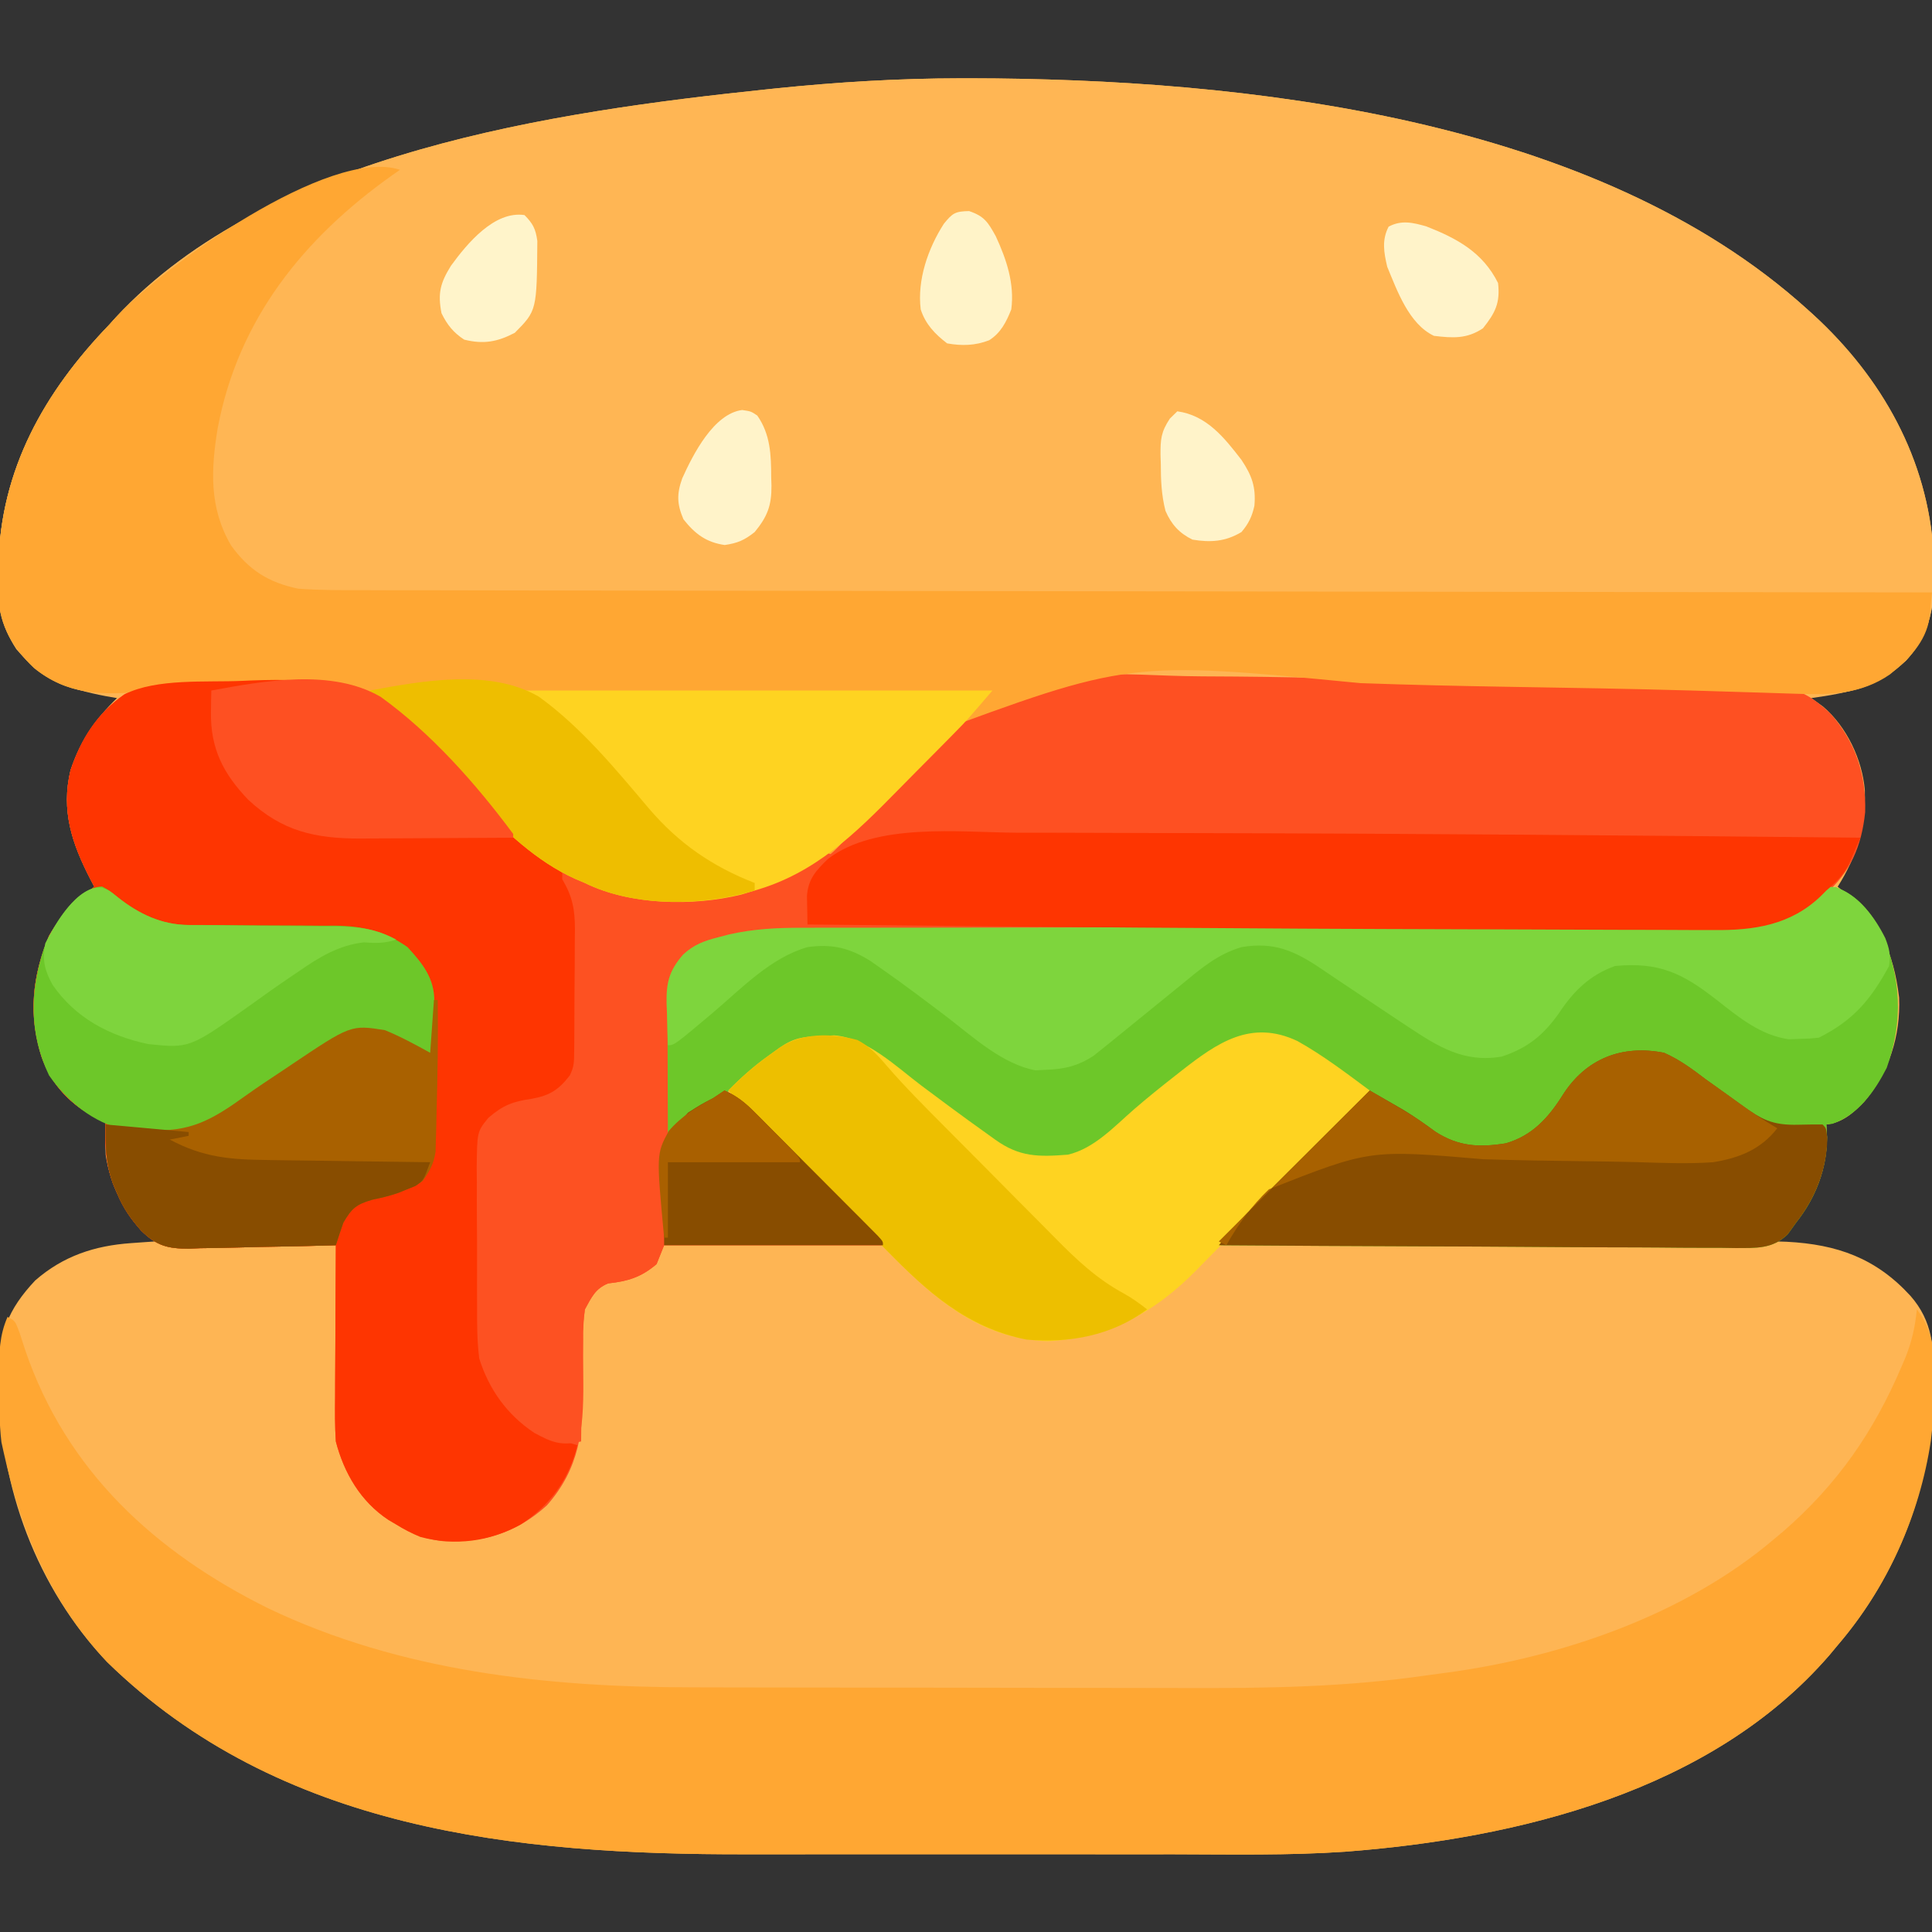<?xml version="1.0" encoding="UTF-8"?>
<svg version="1.1" xmlns="http://www.w3.org/2000/svg" width="512" height="512">
<rect width="100%" height="100%" fill="#333333" stroke="none"/>
<path d="M0 0 C0.759 -0.001 1.518 -0.001 2.3 -0.002 C75.315 0.099 168.166 10.375 224.375 61.25 C224.89 61.716 225.405 62.182 225.936 62.662 C244.125 79.346 256.281 100.891 257.793 125.871 C258.192 136.819 258.245 145.864 250.508 154.281 C243.141 161.275 235.17 162.883 225.375 164.25 C226.922 165.364 226.922 165.364 228.5 166.5 C234.745 171.806 238.9 180.531 239.578 188.695 C239.748 198.405 237.54 206.058 232.375 214.25 C232.894 214.662 233.414 215.075 233.949 215.5 C243.364 223.297 247.182 231.427 248.66 243.598 C249.086 253.8 245.948 263.468 239.375 271.25 C236.478 274.233 233.655 276.756 229.375 277.25 C229.468 278.921 229.468 278.921 229.562 280.625 C229.528 290.415 225.396 299.339 218.562 306.25 C217.841 306.91 217.119 307.57 216.375 308.25 C217.186 308.276 217.997 308.302 218.832 308.328 C232.259 309.016 242.523 312.669 251.688 322.688 C257.591 329.437 257.895 336.413 257.812 345 C257.801 346.657 257.801 346.657 257.79 348.347 C257.303 372.951 248.448 396.514 232.375 415.25 C231.66 416.11 230.944 416.97 230.207 417.855 C198.921 454.041 147.614 466.47 101.864 469.971 C86.826 470.992 71.682 470.682 56.619 470.653 C51.407 470.645 46.194 470.652 40.981 470.657 C32.237 470.663 23.493 470.656 14.749 470.641 C4.724 470.625 -5.302 470.63 -15.327 470.647 C-24.025 470.66 -32.723 470.662 -41.422 470.654 C-46.577 470.65 -51.732 470.649 -56.888 470.659 C-117.873 470.762 -180.541 464.307 -226.246 419.691 C-244.929 399.973 -254.744 373.303 -254.875 346.375 C-254.896 345.324 -254.916 344.274 -254.938 343.191 C-254.99 332.746 -252.542 326.289 -245.305 318.59 C-237.863 312.092 -229.525 309.363 -219.875 308.688 C-218.119 308.562 -218.119 308.562 -216.328 308.434 C-215.436 308.373 -214.544 308.312 -213.625 308.25 C-214.296 307.683 -214.296 307.683 -214.98 307.105 C-221.429 301.235 -225.32 293.915 -226.625 285.25 C-226.689 283.647 -226.711 282.042 -226.688 280.438 C-226.678 279.647 -226.669 278.857 -226.66 278.043 C-226.649 277.451 -226.637 276.86 -226.625 276.25 C-227.285 276.064 -227.945 275.879 -228.625 275.688 C-235.897 272.203 -240.936 266.836 -243.625 259.25 C-247.137 248.108 -246.083 238.009 -241.625 227.25 C-238.542 221.863 -234.528 217.986 -229.625 214.25 C-229.963 213.609 -230.3 212.969 -230.648 212.309 C-235.551 202.8 -238.504 194.096 -235.938 183.379 C-233.388 175.72 -229.378 169.849 -223.625 164.25 C-224.543 164.091 -225.461 163.933 -226.406 163.77 C-236.743 161.804 -243.42 159.294 -250.301 151.289 C-254.495 144.831 -255.146 139.44 -255.062 131.875 C-255.055 130.907 -255.047 129.939 -255.04 128.941 C-254.467 103.586 -242.902 83.183 -225.625 65.25 C-225.054 64.616 -224.483 63.982 -223.895 63.328 C-183.43 19.639 -107.512 8.803 -51.5 2.938 C-50.723 2.856 -49.946 2.775 -49.146 2.691 C-32.785 1.004 -16.45 0.014 0 0 Z " fill="#FEB554" transform="translate(254.625,20.75)"/>
<path d="M0 0 C0.759 -0.001 1.518 -0.001 2.3 -0.002 C75.315 0.099 168.166 10.375 224.375 61.25 C224.89 61.716 225.405 62.182 225.936 62.662 C244.125 79.346 256.281 100.891 257.793 125.871 C258.192 136.819 258.245 145.864 250.508 154.281 C243.446 160.986 235.903 163.399 226.158 163.261 C224.564 163.214 222.969 163.16 221.374 163.101 C220.49 163.074 219.606 163.046 218.695 163.018 C216.764 162.958 214.833 162.896 212.902 162.831 C207.522 162.652 202.141 162.495 196.761 162.337 C195.613 162.303 194.466 162.27 193.284 162.235 C177.204 161.773 161.121 161.518 145.037 161.26 C131.972 161.043 118.916 160.752 105.857 160.287 C44.591 154.342 44.591 154.342 -10.254 174.652 C-17.718 181.819 -23.438 190.046 -28.729 198.888 C-34.47 208.148 -44.451 212.347 -54.625 215.25 C-55.801 215.606 -56.976 215.962 -58.188 216.328 C-71.028 219.464 -87.676 219.138 -99.625 213.25 C-100.474 212.888 -101.324 212.526 -102.199 212.152 C-111.62 207.896 -118.436 202.121 -124.432 193.808 C-134.109 180.486 -145.693 164.783 -162.899 161.861 C-180.555 159.527 -198.943 160.853 -216.612 162.532 C-227.54 163.523 -236.818 163.428 -245.625 156.25 C-251.249 150.906 -254.652 145.187 -255.059 137.352 C-255.082 135.526 -255.083 133.7 -255.062 131.875 C-255.055 130.907 -255.047 129.939 -255.04 128.941 C-254.467 103.586 -242.902 83.183 -225.625 65.25 C-225.054 64.616 -224.483 63.982 -223.895 63.328 C-183.43 19.639 -107.512 8.803 -51.5 2.938 C-50.723 2.856 -49.946 2.775 -49.146 2.691 C-32.785 1.004 -16.45 0.014 0 0 Z " fill="#FFB654" transform="translate(254.625,20.75)"/>
<path d="M0 0 C1.069 -0.048 1.069 -0.048 2.16 -0.096 C18.987 -0.753 33.29 -0.252 46.605 11.227 C54.585 18.612 61.77 26.946 68.252 35.671 C74.444 43.941 82.052 49.413 91.75 52.938 C92.387 53.184 93.024 53.43 93.68 53.684 C108.349 59.276 127.426 58.575 141.875 52.562 C142.768 52.2 143.662 51.838 144.582 51.465 C155.007 46.741 162.054 39.52 169.182 30.822 C182.412 15.033 194.927 0.603 216.408 -1.448 C226.147 -2.014 235.837 -1.805 245.576 -1.387 C251.448 -1.174 257.321 -1.173 263.197 -1.146 C273.022 -1.072 282.837 -0.865 292.657 -0.558 C306.498 -0.126 320.335 0.054 334.181 0.189 C344.982 0.303 355.782 0.484 366.582 0.676 C367.733 0.696 368.884 0.715 370.069 0.736 C376.673 0.853 383.275 1.005 389.877 1.207 C391.871 1.264 393.866 1.312 395.861 1.349 C398.588 1.403 401.312 1.492 404.038 1.592 C404.822 1.6 405.606 1.608 406.414 1.616 C412.633 1.908 416.34 4.406 420.875 8.562 C427.544 16.07 430.48 24.841 430.16 34.793 C429.239 43.739 426.27 50.798 419.422 56.664 C410.191 63.755 402.41 66.021 390.864 65.941 C389.789 65.946 388.713 65.95 387.604 65.955 C384.016 65.966 380.429 65.957 376.841 65.947 C374.261 65.951 371.682 65.957 369.102 65.964 C363.555 65.976 358.007 65.978 352.46 65.973 C344.424 65.966 336.388 65.979 328.352 65.997 C315.292 66.025 302.232 66.043 289.172 66.051 C288.391 66.052 287.611 66.052 286.806 66.053 C281.267 66.056 275.727 66.059 270.188 66.062 C263.868 66.066 257.549 66.07 251.23 66.074 C250.451 66.074 249.673 66.075 248.871 66.075 C235.864 66.084 222.858 66.104 209.851 66.133 C201.842 66.15 193.833 66.157 185.824 66.15 C179.678 66.145 173.531 66.156 167.384 66.172 C164.873 66.176 162.361 66.175 159.85 66.168 C138.14 65.7 138.14 65.7 117.875 72.562 C112.828 78.837 112.726 84.346 112.777 92.145 C112.779 92.959 112.78 93.773 112.782 94.612 C112.787 97.2 112.8 99.787 112.812 102.375 C112.818 104.135 112.822 105.895 112.826 107.654 C112.836 111.957 112.856 116.26 112.875 120.562 C117.825 116.603 122.775 112.642 127.875 108.562 C131.408 110.329 133.116 111.555 135.817 114.262 C136.578 115.019 137.338 115.777 138.122 116.557 C139.338 117.784 139.338 117.784 140.578 119.035 C141.416 119.873 142.254 120.712 143.117 121.575 C144.884 123.346 146.649 125.119 148.412 126.894 C151.123 129.623 153.842 132.344 156.562 135.064 C158.277 136.783 159.99 138.503 161.703 140.223 C162.522 141.042 163.34 141.862 164.184 142.707 C164.932 143.461 165.68 144.215 166.45 144.992 C167.113 145.659 167.776 146.326 168.459 147.013 C169.875 148.562 169.875 148.562 169.875 149.562 C150.735 149.562 131.595 149.562 111.875 149.562 C111.215 151.213 110.555 152.863 109.875 154.562 C105.773 158.064 102.243 159.112 97.023 159.68 C93.608 161.083 92.629 163.38 90.875 166.562 C90.529 169.309 90.385 171.652 90.441 174.383 C90.432 175.904 90.422 177.424 90.412 178.945 C90.421 181.308 90.437 183.671 90.46 186.033 C90.54 198.539 89.466 208.687 80.812 218.5 C72.713 225.851 63.975 228.422 53.137 227.98 C48.436 227.378 44.886 226.045 40.875 223.562 C39.829 222.944 39.829 222.944 38.762 222.312 C31.45 217.466 27.067 209.968 24.875 201.562 C24.602 197.574 24.642 193.598 24.68 189.602 C24.683 188.456 24.685 187.31 24.688 186.13 C24.699 182.482 24.725 178.835 24.75 175.188 C24.76 172.71 24.769 170.232 24.777 167.754 C24.799 161.69 24.833 155.626 24.875 149.562 C24.304 149.58 23.733 149.598 23.145 149.616 C17.175 149.794 11.206 149.914 5.234 150.002 C3.009 150.042 0.784 150.097 -1.441 150.166 C-4.649 150.264 -7.854 150.309 -11.062 150.344 C-12.049 150.385 -13.036 150.426 -14.053 150.469 C-19.699 150.473 -22.604 149.717 -26.701 145.702 C-29.415 142.642 -31.5 139.683 -33.062 135.875 C-33.443 134.984 -33.823 134.094 -34.215 133.176 C-35.676 128.98 -36.254 125.184 -36.188 120.75 C-36.178 119.96 -36.169 119.17 -36.16 118.355 C-36.149 117.764 -36.137 117.172 -36.125 116.562 C-37.115 116.284 -37.115 116.284 -38.125 116 C-45.397 112.515 -50.436 107.148 -53.125 99.562 C-56.637 88.42 -55.583 78.321 -51.125 67.562 C-48.042 62.175 -44.028 58.298 -39.125 54.562 C-39.463 53.922 -39.8 53.281 -40.148 52.621 C-45.051 43.113 -48.004 34.409 -45.438 23.691 C-42.671 15.379 -38.397 8.613 -31.125 3.562 C-22.574 -0.713 -9.56 0.424 0 0 Z " fill="#FE5022" transform="translate(64.125,180.438)"/>
<path d="M0 0 C-0.678 0.473 -1.356 0.946 -2.055 1.434 C-25.591 18.157 -42.844 39.582 -48.297 68.402 C-50.117 79.416 -50.608 89.574 -44.766 99.539 C-40.123 106.011 -34.884 109.372 -27 111 C-21.159 111.442 -15.334 111.417 -9.479 111.399 C-7.686 111.404 -5.892 111.411 -4.098 111.419 C0.819 111.437 5.735 111.436 10.652 111.433 C15.958 111.432 21.265 111.449 26.572 111.463 C35.762 111.486 44.951 111.498 54.141 111.502 C67.428 111.509 80.716 111.532 94.003 111.559 C115.561 111.602 137.119 111.632 158.677 111.654 C179.617 111.675 200.557 111.702 221.497 111.738 C222.788 111.74 224.079 111.742 225.409 111.744 C231.886 111.755 238.362 111.766 244.839 111.778 C298.559 111.871 352.28 111.943 406 112 C405.857 113.45 405.709 114.9 405.559 116.349 C405.436 117.56 405.436 117.56 405.311 118.795 C404.42 125.11 399.634 129.916 394.82 133.75 C387.152 139.015 378.925 139.181 369.999 138.851 C369.115 138.824 368.231 138.796 367.32 138.768 C365.389 138.708 363.458 138.646 361.527 138.581 C356.147 138.402 350.766 138.245 345.386 138.087 C344.238 138.053 343.091 138.02 341.909 137.985 C325.829 137.523 309.746 137.268 293.662 137.01 C280.597 136.793 267.541 136.502 254.482 136.037 C193.216 130.092 193.216 130.092 138.371 150.402 C130.907 157.569 125.187 165.796 119.896 174.638 C114.155 183.898 104.174 188.097 94 191 C92.824 191.356 91.649 191.712 90.438 192.078 C77.597 195.214 60.949 194.888 49 189 C48.151 188.638 47.301 188.276 46.426 187.902 C37.005 183.646 30.189 177.871 24.193 169.558 C14.516 156.236 2.932 140.533 -14.274 137.611 C-31.93 135.277 -50.318 136.603 -67.987 138.282 C-78.915 139.273 -88.193 139.178 -97 132 C-102.624 126.656 -106.027 120.937 -106.434 113.102 C-106.457 111.276 -106.458 109.45 -106.438 107.625 C-106.43 106.657 -106.422 105.689 -106.415 104.691 C-105.842 79.336 -94.277 58.933 -77 41 C-76.429 40.366 -75.858 39.732 -75.27 39.078 C-62.967 25.795 -18.599 -6.2 0 0 Z " fill="#FFA733" transform="translate(106,45)"/>
<path d="M0 0 C7.046 8.884 4.855 24.045 3.7 34.794 C0.717 54.697 -7.892 73.721 -21 89 C-21.715 89.86 -22.431 90.72 -23.168 91.605 C-54.454 127.791 -105.761 140.22 -151.511 143.721 C-166.549 144.742 -181.693 144.432 -196.756 144.403 C-201.968 144.395 -207.181 144.402 -212.394 144.407 C-221.138 144.413 -229.882 144.406 -238.626 144.391 C-248.651 144.375 -258.677 144.38 -268.702 144.397 C-277.4 144.41 -286.098 144.412 -294.797 144.404 C-299.952 144.4 -305.107 144.399 -310.263 144.409 C-371.248 144.512 -433.916 138.057 -479.621 93.441 C-494.404 77.838 -502.44 58.709 -507 38 C-507.307 36.61 -507.307 36.61 -507.621 35.191 C-508.222 30.134 -508.184 25.088 -508.188 20 C-508.2 18.933 -508.212 17.865 -508.225 16.766 C-508.235 11.459 -508.174 6.95 -506 2 C-504 3 -504 3 -502.773 6.289 C-502.305 7.734 -501.839 9.179 -501.375 10.625 C-490.459 42.804 -466.892 64.364 -436.949 79.207 C-401.89 95.978 -362.959 100.138 -324.538 100.161 C-322.747 100.166 -320.956 100.171 -319.165 100.176 C-314.346 100.189 -309.527 100.196 -304.708 100.2 C-301.681 100.203 -298.654 100.207 -295.627 100.212 C-286.11 100.225 -276.593 100.235 -267.075 100.239 C-256.176 100.243 -245.278 100.261 -234.379 100.29 C-225.896 100.312 -217.413 100.322 -208.93 100.323 C-203.891 100.324 -198.851 100.33 -193.812 100.348 C-172.307 100.421 -151.32 100.103 -130 97 C-128.179 96.753 -126.358 96.507 -124.537 96.262 C-94.201 92.18 -61.534 80.977 -38 61 C-37.145 60.283 -36.291 59.567 -35.41 58.828 C-21.076 46.371 -11.414 32.445 -4 15 C-3.67 14.225 -3.34 13.451 -3 12.652 C-1.303 8.417 -0.469 4.502 0 0 Z " fill="#FFA733" transform="translate(508,347)"/>
<path d="M0 0 C0.713 -0.032 1.426 -0.063 2.16 -0.096 C20.927 -0.823 34.995 0.48 49.377 13.789 C56.204 20.614 62.407 28.035 68.304 35.671 C72.603 41.228 76.496 45.269 82.667 48.752 C86.547 51.933 88.477 55.988 89.242 60.932 C89.401 63.549 89.43 66.136 89.406 68.758 C89.41 69.709 89.414 70.66 89.418 71.64 C89.421 73.638 89.413 75.637 89.396 77.635 C89.375 80.686 89.396 83.734 89.422 86.785 C89.419 88.734 89.414 90.684 89.406 92.633 C89.414 93.539 89.422 94.446 89.431 95.379 C89.349 100.92 88.619 104.197 84.875 108.562 C81.426 110.808 78.298 111.709 74.312 112.438 C69.892 113.31 67.767 115.038 64.875 118.562 C64.545 118.892 64.215 119.222 63.875 119.562 C63.75 121.37 63.694 123.182 63.666 124.993 C63.647 126.156 63.628 127.318 63.608 128.516 C63.55 133.882 63.5 139.247 63.47 144.614 C63.452 147.435 63.418 150.256 63.367 153.077 C63.295 157.152 63.273 161.226 63.254 165.301 C63.226 166.548 63.198 167.795 63.17 169.081 C63.194 179.507 66.067 188.089 73.562 195.562 C78.125 199.186 83.342 200.925 88.875 202.562 C86.684 211.578 81.705 218.464 73.875 223.562 C65.612 228.121 56.449 229.312 47.262 226.867 C44.982 225.93 42.97 224.859 40.875 223.562 C39.829 222.944 39.829 222.944 38.762 222.312 C31.45 217.466 27.067 209.968 24.875 201.562 C24.602 197.574 24.642 193.598 24.68 189.602 C24.683 188.456 24.685 187.31 24.688 186.13 C24.699 182.482 24.725 178.835 24.75 175.188 C24.76 172.71 24.769 170.232 24.777 167.754 C24.799 161.69 24.833 155.626 24.875 149.562 C24.304 149.58 23.733 149.598 23.145 149.616 C17.175 149.794 11.206 149.914 5.234 150.002 C3.009 150.042 0.784 150.097 -1.441 150.166 C-4.649 150.264 -7.854 150.309 -11.062 150.344 C-12.049 150.385 -13.036 150.426 -14.053 150.469 C-19.699 150.473 -22.604 149.717 -26.701 145.702 C-29.415 142.642 -31.5 139.683 -33.062 135.875 C-33.443 134.984 -33.823 134.094 -34.215 133.176 C-35.676 128.98 -36.254 125.184 -36.188 120.75 C-36.178 119.96 -36.169 119.17 -36.16 118.355 C-36.149 117.764 -36.137 117.172 -36.125 116.562 C-37.115 116.284 -37.115 116.284 -38.125 116 C-45.397 112.515 -50.436 107.148 -53.125 99.562 C-56.637 88.42 -55.583 78.321 -51.125 67.562 C-48.042 62.175 -44.028 58.298 -39.125 54.562 C-39.463 53.922 -39.8 53.281 -40.148 52.621 C-45.051 43.113 -48.004 34.409 -45.438 23.691 C-42.671 15.379 -38.397 8.613 -31.125 3.562 C-22.574 -0.713 -9.56 0.423 0 0 Z " fill="#FE3501" transform="translate(64.125,180.438)"/>
<path d="M0 0 C5.682 1.946 9.39 6.685 12.145 11.863 C17.387 24.065 18.028 35.294 13.555 47.875 C10.397 54.05 5.993 60.357 -0.82 62.688 C-1.357 62.749 -1.893 62.811 -2.445 62.875 C-2.353 64.546 -2.353 64.546 -2.258 66.25 C-2.287 74.576 -5.289 82.375 -10.445 88.875 C-11.54 90.4 -11.54 90.4 -12.658 91.956 C-16.717 95.938 -21.078 95.585 -26.521 95.622 C-27.887 95.6 -29.254 95.578 -30.621 95.556 C-32.07 95.554 -33.519 95.555 -34.968 95.559 C-38.892 95.561 -42.814 95.525 -46.737 95.483 C-50.841 95.446 -54.945 95.442 -59.049 95.435 C-66.816 95.417 -74.582 95.367 -82.349 95.307 C-91.193 95.24 -100.037 95.207 -108.881 95.177 C-127.069 95.114 -145.257 95.009 -163.445 94.875 C-160.306 91.165 -157.18 87.483 -153.735 84.051 C-153.075 83.391 -152.414 82.731 -151.734 82.051 C-151.043 81.365 -150.352 80.679 -149.641 79.973 C-148.555 78.889 -148.555 78.889 -147.447 77.783 C-145.157 75.499 -142.864 73.218 -140.57 70.938 C-139.008 69.38 -137.445 67.822 -135.883 66.264 C-132.073 62.465 -128.26 58.669 -124.445 54.875 C-127.783 51.423 -131.337 48.808 -135.383 46.25 C-135.991 45.856 -136.598 45.461 -137.225 45.055 C-144.398 40.474 -149.955 38.793 -158.445 39.875 C-165.691 42.232 -171.311 47.978 -176.961 52.887 C-180.52 55.967 -184.181 58.906 -187.883 61.812 C-188.733 62.485 -188.733 62.485 -189.6 63.17 C-197.527 69.376 -202.83 72.448 -212.977 72.336 C-218.92 71.546 -222.805 68.495 -227.445 64.875 C-228.919 63.752 -228.919 63.752 -230.422 62.605 C-232.007 61.388 -233.593 60.17 -235.168 58.938 C-239.852 55.28 -244.656 51.807 -249.508 48.375 C-250.598 47.6 -250.598 47.6 -251.709 46.81 C-252.397 46.326 -253.085 45.842 -253.793 45.344 C-254.401 44.915 -255.01 44.487 -255.637 44.045 C-261.966 39.95 -268.038 39.993 -275.445 40.875 C-279.032 42.225 -281.549 44.397 -284.445 46.875 C-285.706 47.894 -286.969 48.909 -288.234 49.922 C-291.038 52.174 -293.828 54.442 -296.605 56.727 C-308.954 66.875 -308.954 66.875 -310.445 66.875 C-310.52 61.628 -310.574 56.381 -310.61 51.134 C-310.625 49.352 -310.646 47.571 -310.672 45.789 C-310.708 43.215 -310.725 40.641 -310.738 38.066 C-310.754 37.282 -310.769 36.497 -310.785 35.688 C-310.787 28.711 -309.606 22.36 -304.945 17 C-300.694 13.918 -295.506 12.927 -290.445 11.875 C-289.618 11.701 -288.791 11.527 -287.938 11.347 C-283.205 10.707 -278.547 10.735 -273.775 10.744 C-272.7 10.742 -271.624 10.739 -270.516 10.737 C-266.912 10.731 -263.308 10.732 -259.704 10.733 C-257.12 10.73 -254.536 10.727 -251.952 10.723 C-246.387 10.715 -240.821 10.71 -235.255 10.706 C-226.452 10.701 -217.648 10.684 -208.844 10.665 C-205.829 10.659 -202.815 10.652 -199.8 10.646 C-199.047 10.644 -198.293 10.643 -197.517 10.641 C-188.946 10.623 -180.375 10.607 -171.804 10.592 C-170.629 10.59 -170.629 10.59 -169.43 10.588 C-156.745 10.566 -144.059 10.555 -131.373 10.548 C-118.335 10.54 -105.298 10.516 -92.261 10.48 C-84.227 10.458 -76.193 10.448 -68.159 10.454 C-61.996 10.458 -55.833 10.44 -49.67 10.416 C-47.147 10.409 -44.625 10.408 -42.103 10.416 C-38.652 10.425 -35.201 10.409 -31.75 10.387 C-30.759 10.396 -29.768 10.404 -28.747 10.413 C-20.2 10.314 -11.94 8.58 -5.57 2.562 C-5.078 2.03 -4.585 1.498 -4.078 0.949 C-2.445 -0.125 -2.445 -0.125 0 0 Z " fill="#6DC729" transform="translate(486.445,235.125)"/>
<path d="M0 0 C6.766 3.771 12.976 8.516 19.188 13.125 C13.831 19.598 7.985 25.563 2.086 31.535 C1.555 32.073 1.024 32.611 0.476 33.165 C-2.335 36.008 -5.15 38.848 -7.968 41.686 C-10.279 44.014 -12.58 46.35 -14.875 48.695 C-17.669 51.55 -20.478 54.389 -23.299 57.219 C-24.36 58.289 -25.416 59.364 -26.467 60.445 C-37.545 71.818 -50.111 78.837 -66.25 79.562 C-84.513 78.932 -96.839 67.711 -108.918 55.41 C-110.134 54.186 -111.352 52.963 -112.57 51.741 C-115.744 48.552 -118.905 45.352 -122.064 42.148 C-125.301 38.87 -128.551 35.602 -131.799 32.334 C-138.148 25.942 -144.484 19.538 -150.812 13.125 C-147.423 9.679 -144.06 6.688 -140.125 3.875 C-139.172 3.189 -138.22 2.503 -137.238 1.797 C-133.392 -0.854 -130.997 -1.144 -126.312 -1.312 C-125.147 -1.373 -123.982 -1.434 -122.781 -1.496 C-114.172 -0.879 -106.197 6.877 -99.562 11.875 C-97.913 13.104 -96.264 14.332 -94.613 15.559 C-93.807 16.159 -93.001 16.76 -92.17 17.378 C-88.722 19.933 -85.242 22.443 -81.75 24.938 C-81.173 25.352 -80.596 25.766 -80.001 26.192 C-73.597 30.758 -68.626 30.735 -60.812 30.125 C-53.862 28.506 -48.569 22.706 -43.328 18.145 C-39.782 15.07 -36.132 12.144 -32.438 9.25 C-31.879 8.81 -31.321 8.371 -30.746 7.918 C-21.223 0.475 -12.303 -5.785 0 0 Z " fill="#FED321" transform="translate(343.812,275.875)"/>
<path d="M0 0 C0.99 0.33 1.98 0.66 3 1 C2.216 1.577 1.433 2.155 0.625 2.75 C-5.007 7.578 -4.222 11.221 -5 19 C33.28 19 71.56 19 111 19 C111 19.33 111 19.66 111 20 C110.353 20.002 109.706 20.005 109.04 20.007 C93.246 20.067 77.452 20.142 61.658 20.236 C54.02 20.281 46.382 20.32 38.744 20.346 C32.08 20.37 25.417 20.403 18.753 20.449 C15.231 20.472 11.708 20.491 8.185 20.498 C4.236 20.505 0.288 20.535 -3.661 20.568 C-5.38 20.565 -5.38 20.565 -7.135 20.563 C-17.421 20.681 -27.948 21.785 -37 27 C-42.047 33.275 -42.149 38.784 -42.098 46.582 C-42.096 47.803 -42.096 47.803 -42.093 49.049 C-42.088 51.637 -42.075 54.225 -42.062 56.812 C-42.057 58.572 -42.053 60.332 -42.049 62.092 C-42.039 66.395 -42.019 70.697 -42 75 C-37.05 71.04 -32.1 67.08 -27 63 C-23.467 64.767 -21.759 65.993 -19.058 68.699 C-18.297 69.457 -17.537 70.214 -16.753 70.995 C-15.537 72.221 -15.537 72.221 -14.297 73.473 C-13.459 74.311 -12.621 75.149 -11.758 76.013 C-9.991 77.783 -8.226 79.556 -6.463 81.331 C-3.752 84.061 -1.033 86.782 1.688 89.502 C3.402 91.221 5.115 92.94 6.828 94.66 C7.647 95.48 8.465 96.3 9.309 97.144 C10.057 97.899 10.805 98.653 11.575 99.43 C12.238 100.097 12.901 100.764 13.584 101.451 C15 103 15 103 15 104 C-4.14 104 -23.28 104 -43 104 C-43.66 105.65 -44.32 107.3 -45 109 C-49.102 112.502 -52.632 113.549 -57.852 114.117 C-61.275 115.524 -62.243 117.806 -64 121 C-64.403 123.872 -64.605 126.375 -64.609 129.242 C-64.626 130.011 -64.642 130.779 -64.659 131.571 C-64.708 134.005 -64.729 136.44 -64.75 138.875 C-64.778 140.534 -64.808 142.193 -64.84 143.852 C-64.914 147.901 -64.963 151.95 -65 156 C-70.312 157.226 -72.688 156.271 -77.434 153.711 C-84.615 148.923 -89.433 142.194 -92 134 C-92.575 129.398 -92.585 124.84 -92.566 120.207 C-92.573 118.902 -92.579 117.597 -92.585 116.253 C-92.596 113.507 -92.591 110.762 -92.576 108.016 C-92.559 104.508 -92.583 101.003 -92.618 97.496 C-92.645 94.128 -92.635 90.762 -92.629 87.395 C-92.642 86.141 -92.655 84.888 -92.669 83.597 C-92.566 73.921 -92.566 73.921 -89.586 70.246 C-85.736 66.903 -83.06 65.888 -78.062 65.188 C-73.335 64.316 -71.01 62.884 -68 59 C-66.853 56.705 -66.862 55.381 -66.839 52.829 C-66.829 51.968 -66.82 51.106 -66.81 50.219 C-66.806 49.286 -66.801 48.352 -66.797 47.391 C-66.788 45.951 -66.788 45.951 -66.78 44.483 C-66.77 42.449 -66.764 40.414 -66.76 38.38 C-66.75 35.276 -66.719 32.174 -66.688 29.07 C-66.681 27.094 -66.676 25.117 -66.672 23.141 C-66.66 22.215 -66.647 21.29 -66.634 20.337 C-66.653 15.062 -67.24 11.647 -70 7 C-70 6.34 -70 5.68 -70 5 C-67.157 5.914 -64.384 6.824 -61.668 8.07 C-48.117 13.832 -29.637 12.972 -15.891 8.215 C-10.31 5.87 -5.041 3.36 0 0 Z " fill="#FD5122" transform="translate(219,226)"/>
<path d="M0 0 C6.1 2.114 10.373 7.89 13.184 13.512 C14.302 16.438 14.58 17.719 14.184 20.887 C9.373 29.767 4.725 35.304 -4.441 39.887 C-6.762 40.125 -6.762 40.125 -9.566 40.199 C-10.476 40.237 -11.387 40.274 -12.324 40.312 C-19.873 39.281 -25.728 34.409 -31.566 29.824 C-40.547 22.802 -46.747 19.783 -58.441 20.887 C-65.069 23.254 -69.431 27.522 -73.254 33.324 C-77.425 39.241 -81.595 42.605 -88.441 44.887 C-98.526 46.618 -105.364 42.24 -113.441 36.887 C-114.261 36.345 -115.08 35.804 -115.924 35.247 C-120.459 32.24 -124.981 29.213 -129.504 26.188 C-130.356 25.619 -131.208 25.05 -132.086 24.463 C-133.519 23.504 -134.949 22.541 -136.375 21.572 C-143.412 16.82 -148.881 14.431 -157.441 15.887 C-163.823 17.757 -168.385 21.731 -173.441 25.887 C-174.713 26.921 -175.985 27.955 -177.258 28.988 C-179.356 30.693 -181.454 32.397 -183.552 34.102 C-184.905 35.202 -186.258 36.302 -187.612 37.401 C-189.174 38.67 -190.736 39.94 -192.297 41.211 C-193.066 41.826 -193.836 42.441 -194.629 43.074 C-195.262 43.583 -195.895 44.093 -196.547 44.617 C-200.574 47.316 -204.316 48.232 -209.129 48.387 C-210.082 48.438 -211.034 48.49 -212.016 48.543 C-220.812 46.858 -228.302 39.918 -235.254 34.574 C-241.073 30.16 -246.888 25.754 -252.879 21.574 C-253.847 20.897 -254.815 20.221 -255.812 19.523 C-261.339 16.082 -266.015 14.966 -272.441 15.887 C-282.184 18.663 -289.966 26.855 -297.512 33.262 C-307.752 41.887 -307.752 41.887 -309.441 41.887 C-309.55 39.011 -309.629 36.139 -309.691 33.262 C-309.725 32.453 -309.758 31.645 -309.793 30.812 C-309.882 25.316 -309.156 22.211 -305.441 17.887 C-302.546 15.204 -299.867 14.23 -296.066 13.262 C-294.694 12.902 -294.694 12.902 -293.293 12.535 C-286.697 11.035 -280.511 10.744 -273.771 10.755 C-272.696 10.753 -271.621 10.751 -270.513 10.749 C-266.909 10.743 -263.305 10.744 -259.7 10.745 C-257.116 10.742 -254.532 10.738 -251.948 10.734 C-246.383 10.726 -240.817 10.721 -235.252 10.718 C-226.448 10.713 -217.644 10.696 -208.84 10.677 C-205.825 10.67 -202.811 10.664 -199.796 10.658 C-199.043 10.656 -198.289 10.655 -197.513 10.653 C-188.942 10.635 -180.371 10.619 -171.8 10.604 C-170.625 10.602 -170.625 10.602 -169.427 10.6 C-156.741 10.578 -144.055 10.567 -131.369 10.559 C-118.331 10.551 -105.294 10.528 -92.257 10.491 C-84.223 10.469 -76.189 10.46 -68.155 10.466 C-61.992 10.469 -55.829 10.452 -49.666 10.427 C-47.144 10.42 -44.621 10.42 -42.099 10.427 C-38.648 10.436 -35.197 10.421 -31.746 10.399 C-30.755 10.407 -29.764 10.416 -28.743 10.425 C-20.196 10.326 -11.937 8.592 -5.566 2.574 C-5.074 2.042 -4.582 1.509 -4.074 0.961 C-2.441 -0.113 -2.441 -0.113 0 0 Z " fill="#7ED53D" transform="translate(486.441,235.113)"/>
<path d="M0 0 C2.491 0.003 4.981 0.004 7.472 0.005 C13.481 0.009 19.49 0.028 25.499 0.054 C30.376 0.074 35.253 0.087 40.13 0.096 C40.827 0.097 41.524 0.098 42.242 0.1 C43.659 0.102 45.075 0.105 46.491 0.107 C105.579 0.218 164.665 0.734 223.75 1.328 C223.137 2.775 222.518 4.218 221.895 5.66 C221.55 6.464 221.206 7.268 220.851 8.097 C219.323 11.194 217.358 13.084 214.75 15.328 C214.259 15.821 213.768 16.313 213.262 16.82 C205.269 24.488 195.55 25.929 184.858 25.798 C183.714 25.8 182.57 25.802 181.391 25.805 C177.595 25.807 173.8 25.781 170.004 25.754 C167.285 25.747 164.565 25.746 161.846 25.745 C155.278 25.738 148.711 25.71 142.143 25.675 C136.83 25.647 131.517 25.628 126.205 25.615 C125.449 25.613 124.694 25.612 123.915 25.61 C122.383 25.606 120.851 25.603 119.319 25.599 C61.128 25.46 2.937 24.961 -55.25 24.328 C-55.291 22.731 -55.32 21.133 -55.344 19.535 C-55.361 18.645 -55.379 17.756 -55.396 16.839 C-55.132 12.313 -52.984 10.004 -49.836 6.961 C-37.245 -2.755 -14.849 -0.082 0 0 Z " fill="#FE3501" transform="translate(269.25,220.672)"/>
<path d="M0 0 C54.45 0 108.9 0 165 0 C158.242 7.884 158.242 7.884 155.388 10.789 C154.747 11.443 154.105 12.098 153.444 12.772 C152.432 13.795 152.432 13.795 151.398 14.84 C150.681 15.566 149.963 16.291 149.224 17.039 C147.711 18.566 146.196 20.091 144.68 21.615 C143.15 23.157 141.624 24.704 140.102 26.255 C128.693 37.885 118.091 48.409 102 53 C100.824 53.356 99.649 53.712 98.438 54.078 C85.597 57.214 68.949 56.888 57 51 C55.726 50.457 55.726 50.457 54.426 49.902 C44.009 45.196 35.882 37.188 27.93 29.16 C27.123 28.353 26.315 27.545 25.484 26.713 C23.799 25.025 22.117 23.336 20.438 21.643 C17.852 19.04 15.259 16.444 12.664 13.85 C11.023 12.204 9.382 10.557 7.742 8.91 C6.964 8.131 6.186 7.352 5.385 6.549 C4.676 5.834 3.968 5.12 3.238 4.383 C2.611 3.752 1.984 3.121 1.337 2.471 C0 1 0 1 0 0 Z " fill="#FED321" transform="translate(98,183)"/>
<path d="M0 0 C4.095 1.812 7.449 4.294 11 7 C12.846 8.333 14.701 9.653 16.557 10.971 C17.786 11.848 19.011 12.732 20.23 13.623 C25.837 17.707 28.675 19.259 35.688 19.062 C37.791 19.009 39.896 18.979 42 19 C43 20 43 20 43.25 22.938 C43.101 31.002 39.981 38.721 35 45 C34.27 46.017 33.54 47.034 32.788 48.081 C28.729 52.063 24.367 51.71 18.925 51.747 C17.558 51.725 16.191 51.703 14.825 51.681 C13.376 51.679 11.926 51.68 10.477 51.684 C6.554 51.686 2.631 51.65 -1.292 51.608 C-5.396 51.571 -9.5 51.567 -13.604 51.56 C-21.371 51.542 -29.137 51.492 -36.903 51.432 C-45.747 51.365 -54.591 51.332 -63.435 51.302 C-81.624 51.239 -99.812 51.134 -118 51 C-114.833 47.256 -111.674 43.548 -108.198 40.084 C-107.518 39.404 -106.837 38.724 -106.136 38.023 C-105.424 37.316 -104.711 36.608 -103.977 35.879 C-102.857 34.762 -102.857 34.762 -101.715 33.622 C-99.354 31.266 -96.99 28.914 -94.625 26.562 C-93.014 24.957 -91.403 23.35 -89.793 21.744 C-85.865 17.827 -81.933 13.912 -78 10 C-76.111 11.081 -74.225 12.166 -72.34 13.254 C-70.764 14.16 -70.764 14.16 -69.156 15.084 C-66.166 16.9 -63.373 18.858 -60.562 20.938 C-54.491 24.833 -49.034 25.13 -42 24 C-35 22.033 -30.654 17.224 -26.871 11.203 C-20.743 1.551 -11.187 -2.213 0 0 Z " fill="#884D00" transform="translate(441,279)"/>
<path d="M0 0 C1.938 1.062 1.938 1.062 4.188 2.875 C9.746 7.296 15.834 10.185 22.985 10.188 C24.013 10.192 25.042 10.196 26.102 10.2 C27.214 10.201 28.326 10.202 29.473 10.203 C31.833 10.221 34.193 10.241 36.553 10.262 C40.27 10.291 43.987 10.312 47.704 10.313 C51.294 10.316 54.883 10.351 58.473 10.391 C60.12 10.38 60.12 10.38 61.801 10.369 C69.111 10.483 74.887 11.796 80.938 16.062 C84.982 20.441 88.076 24.346 88.035 30.414 C88.03 31.69 88.03 31.69 88.025 32.992 C88.013 34.326 88.013 34.326 88 35.688 C87.995 36.585 87.991 37.482 87.986 38.406 C87.975 40.625 87.958 42.844 87.938 45.062 C87.103 44.629 86.269 44.196 85.41 43.75 C76.077 39.07 76.077 39.07 65.938 39.062 C57.809 42.566 50.597 47.743 43.25 52.625 C41.287 53.924 39.324 55.221 37.36 56.518 C36.146 57.32 34.932 58.123 33.72 58.928 C24.254 65.199 17.281 66.401 6.016 64.594 C-2.496 62.373 -9.062 57.206 -14.062 50.062 C-19.406 38.928 -19.187 27.668 -15.328 16.117 C-12.98 10.45 -6.959 0.211 0 0 Z " fill="#6DC729" transform="translate(27.062,234.938)"/>
<path d="M0 0 C3.225 1.679 5.443 4.077 7.739 6.81 C12.653 12.493 17.961 17.787 23.254 23.113 C23.798 23.661 24.341 24.209 24.902 24.773 C27.776 27.669 30.654 30.561 33.534 33.45 C36.484 36.411 39.422 39.384 42.358 42.36 C44.641 44.669 46.934 46.97 49.228 49.268 C50.315 50.359 51.398 51.454 52.477 52.552 C58.085 58.251 63.499 63.343 70.605 67.184 C72.822 68.418 74.771 69.825 76.766 71.387 C67.442 78.32 56.235 80.412 44.766 79.387 C28.932 76.193 18.591 66.804 7.66 55.672 C6.444 54.448 5.226 53.225 4.008 52.003 C0.834 48.814 -2.327 45.613 -5.486 42.41 C-8.723 39.131 -11.972 35.864 -15.221 32.596 C-21.57 26.204 -27.906 19.799 -34.234 13.387 C-30.845 9.941 -27.482 6.95 -23.547 4.137 C-22.594 3.451 -21.642 2.765 -20.66 2.059 C-14.824 -1.964 -6.766 -1.857 0 0 Z " fill="#EDBF00" transform="translate(227.234,275.613)"/>
<path d="M0 0 C0.33 0 0.66 0 1 0 C1.139 10.066 0.967 20.125 0.688 30.188 C0.654 31.96 0.654 31.96 0.619 33.769 C0.584 34.891 0.548 36.012 0.512 37.168 C0.486 38.171 0.459 39.174 0.432 40.208 C-0.067 43.436 -1.104 45.361 -3 48 C-4.98 49.293 -4.98 49.293 -7.188 50.188 C-7.979 50.512 -8.77 50.837 -9.586 51.172 C-11.827 51.941 -13.994 52.469 -16.312 52.938 C-20.611 54.176 -21.753 55.198 -24 59 C-24.692 60.992 -25.362 62.991 -26 65 C-32.546 65.204 -39.092 65.343 -45.641 65.439 C-47.866 65.48 -50.091 65.534 -52.316 65.604 C-55.524 65.701 -58.729 65.746 -61.938 65.781 C-62.924 65.823 -63.911 65.864 -64.928 65.906 C-70.574 65.91 -73.479 65.155 -77.576 61.139 C-80.29 58.08 -82.375 55.121 -83.938 51.312 C-84.318 50.422 -84.698 49.531 -85.09 48.613 C-86.945 43.287 -87.095 38.58 -87 33 C-85.989 33.165 -84.979 33.33 -83.938 33.5 C-82.293 33.676 -80.647 33.841 -79 34 C-77.908 34.138 -76.816 34.276 -75.691 34.418 C-64.683 35.222 -58.697 31.697 -50 25.433 C-46.744 23.1 -43.399 20.903 -40.062 18.688 C-39.442 18.269 -38.821 17.851 -38.181 17.421 C-22.015 6.568 -22.015 6.568 -13 8 C-8.795 9.727 -4.994 11.797 -1 14 C-0.67 9.38 -0.34 4.76 0 0 Z " fill="#A96100" transform="translate(115,265)"/>
<path d="M0 0 C13.953 -2.587 31.91 -5.847 44.791 1.617 C56.07 9.78 65.07 20.74 74.009 31.308 C81.877 40.491 90.688 46.59 102 51 C102 51.66 102 52.32 102 53 C88.195 57.168 70.104 57.457 57 51 C55.726 50.457 55.726 50.457 54.426 49.902 C44.009 45.196 35.882 37.188 27.93 29.16 C27.123 28.353 26.315 27.545 25.484 26.713 C23.799 25.025 22.117 23.336 20.438 21.643 C17.852 19.04 15.259 16.444 12.664 13.85 C11.023 12.204 9.382 10.557 7.742 8.91 C6.964 8.131 6.186 7.352 5.385 6.549 C4.676 5.834 3.968 5.12 3.238 4.383 C2.611 3.752 1.984 3.121 1.337 2.471 C0 1 0 1 0 0 Z " fill="#EEBE00" transform="translate(98,183)"/>
<path d="M0 0 C14.044 -2.604 31.93 -5.847 44.884 1.674 C58.276 11.307 70.186 24.778 80 38 C80 38.33 80 38.66 80 39 C73.205 39.051 66.41 39.086 59.614 39.11 C57.306 39.12 54.998 39.133 52.689 39.151 C49.358 39.175 46.027 39.187 42.695 39.195 C41.675 39.206 40.655 39.216 39.604 39.227 C27.486 39.228 18.804 37.32 9.801 28.957 C3.161 22.023 -0.254 15.367 -0.094 5.676 C-0.08 4.609 -0.067 3.542 -0.053 2.443 C-0.035 1.637 -0.018 0.83 0 0 Z " fill="#FE5022" transform="translate(56,183)"/>
<path d="M0 0 C4.095 1.812 7.449 4.295 11 7 C12.83 8.317 14.669 9.62 16.508 10.922 C17.724 11.787 18.936 12.657 20.142 13.535 C23.343 15.861 26.573 18.023 30 20 C25.641 25.605 19.929 27.884 13 29 C6.136 29.483 -0.758 29.173 -7.628 28.966 C-12.333 28.836 -17.038 28.783 -21.744 28.726 C-30.476 28.62 -39.204 28.487 -47.932 28.208 C-77.979 25.632 -77.979 25.632 -104.723 36.181 C-109.266 40.525 -112.939 45.515 -116 51 C-116.66 50.67 -117.32 50.34 -118 50 C-104.8 36.8 -91.6 23.6 -78 10 C-66 17 -66 17 -60.562 20.938 C-54.491 24.833 -49.034 25.13 -42 24 C-35 22.033 -30.654 17.224 -26.871 11.203 C-20.743 1.551 -11.187 -2.213 0 0 Z " fill="#A86100" transform="translate(441,279)"/>
<path d="M0 0 C1.93 0.762 1.93 0.762 4.18 2.574 C9.759 7.013 15.853 9.868 23.024 9.919 C24.063 9.93 25.101 9.94 26.171 9.951 C27.293 9.958 28.414 9.965 29.57 9.973 C31.944 10.001 34.318 10.029 36.691 10.059 C40.435 10.1 44.179 10.137 47.922 10.163 C51.534 10.191 55.146 10.237 58.758 10.285 C60.428 10.29 60.428 10.29 62.133 10.295 C68.165 10.39 72.586 10.894 77.93 13.762 C74.849 14.789 72.565 14.73 69.355 14.504 C62.866 15.194 57.435 18.448 52.18 22.137 C51.238 22.771 51.238 22.771 50.277 23.417 C46.477 25.977 42.747 28.617 39.039 31.309 C23.17 42.574 23.17 42.574 12.195 41.457 C1.938 39.273 -7.043 34.588 -13.133 25.762 C-15.253 21.9 -15.925 19.192 -15.07 14.762 C-12.558 9.719 -6.549 -0.754 0 0 Z " fill="#7ED43D" transform="translate(27.07,235.238)"/>
<path d="M0 0 C7.26 0.66 14.52 1.32 22 2 C22 2.33 22 2.66 22 3 C20.35 3.33 18.7 3.66 17 4 C25.819 8.732 33.059 9.318 42.934 9.414 C44.783 9.443 44.783 9.443 46.67 9.473 C50.593 9.532 54.515 9.579 58.438 9.625 C61.104 9.662 63.77 9.702 66.436 9.742 C72.957 9.838 79.478 9.923 86 10 C84.235 14.838 84.235 14.838 82.117 16.293 C81.377 16.588 80.637 16.883 79.875 17.188 C78.674 17.675 78.674 17.675 77.449 18.172 C75.197 18.933 73.015 19.466 70.688 19.938 C66.389 21.176 65.247 22.198 63 26 C62.308 27.992 61.638 29.991 61 32 C54.454 32.204 47.908 32.343 41.359 32.439 C39.134 32.48 36.909 32.534 34.684 32.604 C31.476 32.701 28.271 32.746 25.062 32.781 C24.076 32.823 23.089 32.864 22.072 32.906 C16.426 32.91 13.521 32.155 9.424 28.139 C6.71 25.08 4.625 22.121 3.062 18.312 C2.682 17.422 2.302 16.531 1.91 15.613 C-0.03 10.043 0 6.183 0 0 Z " fill="#884D00" transform="translate(28,298)"/>
<path d="M0 0 C3.265 1.431 5.431 3.183 7.942 5.699 C8.703 6.457 9.463 7.214 10.247 7.995 C11.057 8.812 11.868 9.63 12.703 10.473 C13.541 11.311 14.379 12.149 15.242 13.013 C17.009 14.783 18.774 16.556 20.537 18.331 C23.248 21.061 25.967 23.782 28.688 26.502 C30.402 28.221 32.115 29.94 33.828 31.66 C35.056 32.89 35.056 32.89 36.309 34.144 C37.057 34.899 37.805 35.653 38.575 36.43 C39.57 37.43 39.57 37.43 40.584 38.451 C42 40 42 40 42 41 C22.86 41 3.72 41 -16 41 C-16 13 -16 13 -9.688 5.875 C-6.137 3.617 -6.137 3.617 -3 2 C-2.01 1.34 -1.02 0.68 0 0 Z " fill="#884D00" transform="translate(192,289)"/>
<path d="M0 0 C4.086 1.362 5.046 3.007 7.086 6.68 C9.927 12.826 12.088 19.244 11.188 26.062 C9.875 29.362 8.415 32.291 5.324 34.234 C1.625 35.668 -1.921 35.75 -5.812 35.062 C-9.053 32.58 -11.544 29.982 -12.812 26.062 C-13.785 18.286 -10.884 9.907 -6.688 3.375 C-4.361 0.506 -3.683 0.082 0 0 Z " fill="#FFF3C8" transform="translate(256.812,55.938)"/>
<path d="M0 0 C2.324 0.344 2.324 0.344 4.012 1.469 C7.515 6.473 7.689 11.965 7.699 17.844 C7.724 18.577 7.748 19.311 7.773 20.066 C7.801 25.286 6.736 28.192 3.324 32.344 C0.584 34.507 -1.162 35.267 -4.613 35.781 C-9.526 35.079 -12.51 32.821 -15.551 28.969 C-17.279 24.936 -17.362 22.255 -15.867 18.09 C-12.99 11.727 -7.523 0.966 0 0 Z " fill="#FFF3C9" transform="translate(196.676,108.656)"/>
<path d="M0 0 C8.187 3.208 14.937 6.874 19 15 C19.6 20.277 18.272 22.887 15 27 C10.73 29.847 7.008 29.604 2 29 C-4.618 25.841 -7.689 17.159 -10.375 10.688 C-11.262 6.874 -11.847 3.64 -10 0.062 C-6.579 -1.755 -3.557 -1.015 0 0 Z " fill="#FFF3C9" transform="translate(378,60)"/>
<path d="M0 0 C7.769 1.089 12.393 6.897 17 12.875 C19.751 17.001 20.868 20.067 20.43 25.023 C19.81 27.876 18.888 29.775 17 32 C12.779 34.533 8.807 34.808 4 34 C0.511 32.281 -1.572 29.985 -3.137 26.387 C-4.212 22.169 -4.368 18.272 -4.375 13.938 C-4.412 12.753 -4.412 12.753 -4.449 11.545 C-4.47 7.403 -4.325 5.492 -1.977 1.941 C-1.324 1.301 -0.672 0.66 0 0 Z " fill="#FFF3C9" transform="translate(312,109)"/>
<path d="M0 0 C2.249 2.265 2.953 3.666 3.398 6.848 C3.264 25.295 3.264 25.295 -2.562 31.188 C-7.173 33.619 -10.904 34.286 -16 33 C-18.871 31.116 -20.493 29.073 -22 26 C-23.025 20.702 -22.316 17.994 -19.5 13.438 C-15.189 7.519 -7.969 -1.195 0 0 Z " fill="#FFF4CA" transform="translate(139,57)"/>
<path d="M0 0 C3.243 1.424 5.401 3.155 7.891 5.66 C8.6 6.371 9.309 7.082 10.039 7.814 C10.769 8.556 11.498 9.298 12.25 10.062 C12.995 10.808 13.74 11.554 14.508 12.322 C20 17.86 20 17.86 20 19 C8.45 19 -3.1 19 -15 19 C-15 25.6 -15 32.2 -15 39 C-15.33 39 -15.66 39 -16 39 C-18.067 16.837 -18.067 16.837 -14.772 10.721 C-11.465 6.852 -7.447 4.392 -3 2 C-2.01 1.34 -1.02 0.68 0 0 Z " fill="#A96000" transform="translate(192,289)"/>
</svg>
